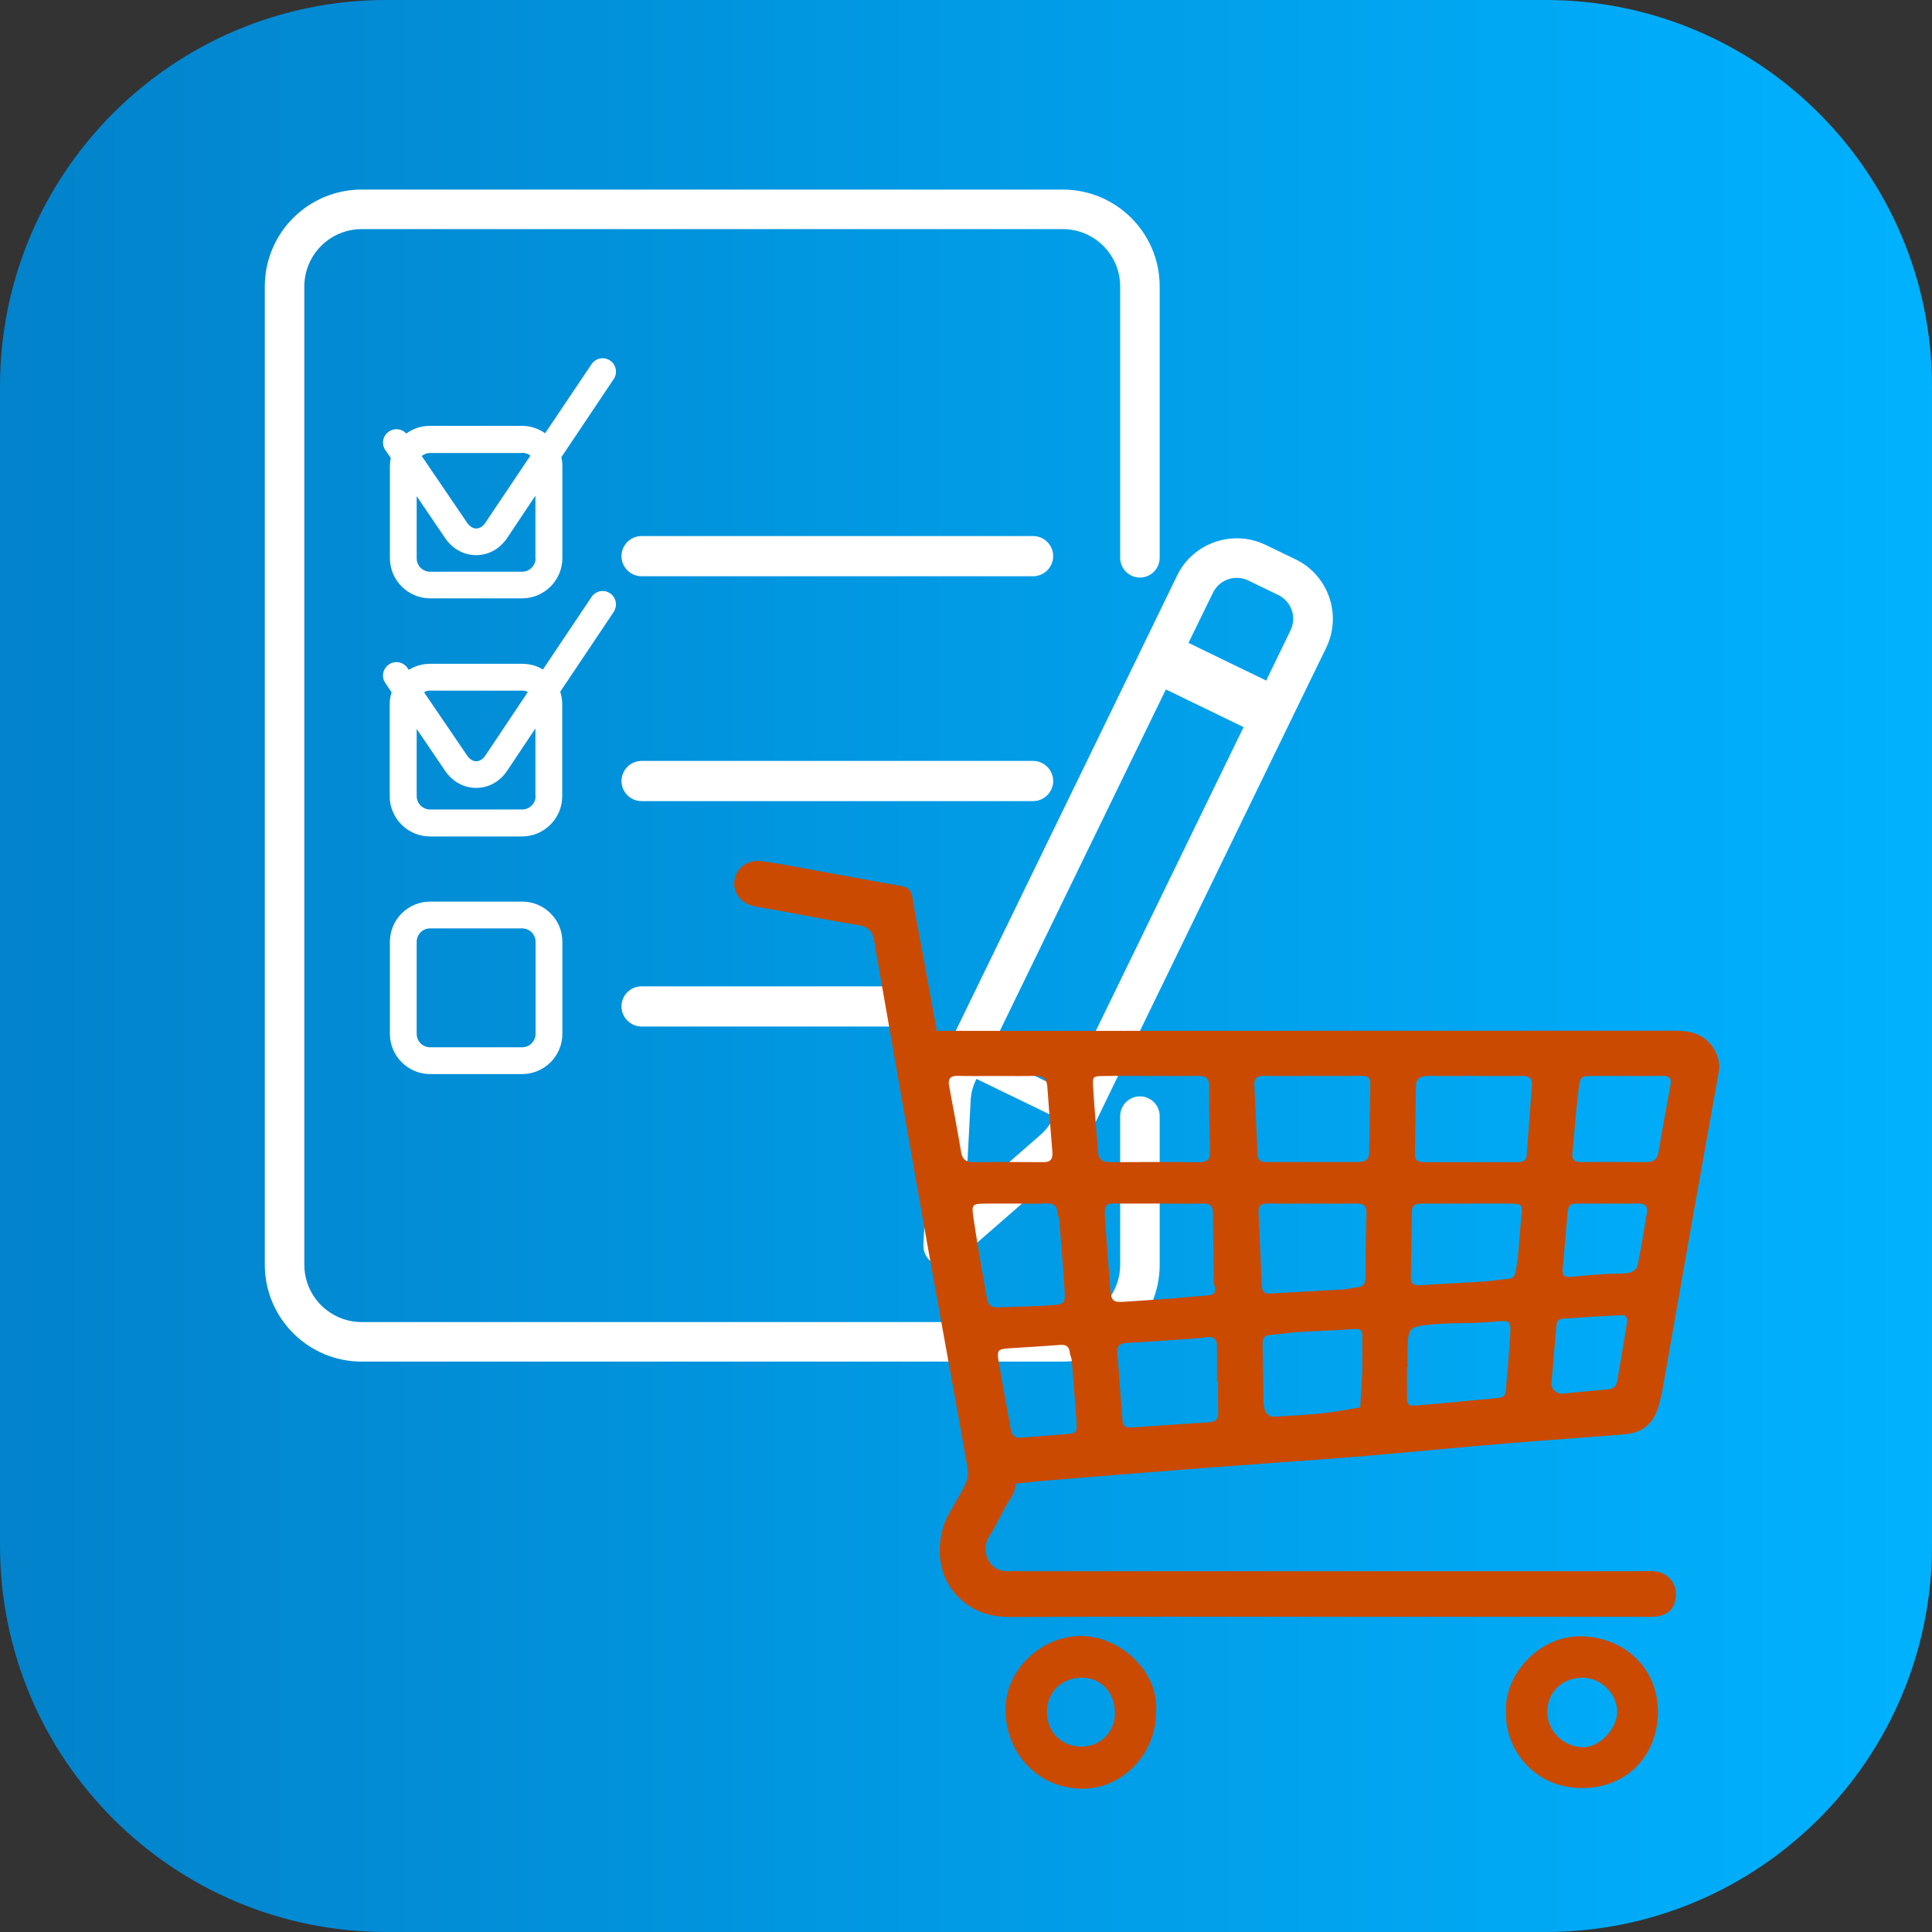 <svg xmlns="http://www.w3.org/2000/svg" xmlns:xlink="http://www.w3.org/1999/xlink" width="500" zoomAndPan="magnify" viewBox="0 0 375 375" height="500" preserveAspectRatio="xMidYMid meet" version="1.0"><rect x="0" y="0" width="375" height="375" fill="#333333" stroke="none"/><defs><clipPath id="ebc0bbe6c4"><path d="M 75 0 L 300 0 C 341.422 0 375 33.578 375 75 L 375 300 C 375 341.422 341.422 375 300 375 L 75 375 C 33.578 375 0 341.422 0 300 L 0 75 C 0 33.578 33.578 0 75 0 Z M 75 0 " clip-rule="nonzero"/></clipPath><linearGradient x1="-0" gradientTransform="matrix(1.465, 0, 0, 1.465, 0, -0)" y1="128" x2="256" gradientUnits="userSpaceOnUse" y2="128" id="c53523436c"><stop stop-opacity="1" stop-color="rgb(0.8%, 51.399%, 79.599%)" offset="0"/><stop stop-opacity="1" stop-color="rgb(0.793%, 51.543%, 79.758%)" offset="0.016"/><stop stop-opacity="1" stop-color="rgb(0.78%, 51.83%, 80.077%)" offset="0.031"/><stop stop-opacity="1" stop-color="rgb(0.768%, 52.118%, 80.396%)" offset="0.047"/><stop stop-opacity="1" stop-color="rgb(0.755%, 52.405%, 80.714%)" offset="0.062"/><stop stop-opacity="1" stop-color="rgb(0.743%, 52.693%, 81.033%)" offset="0.078"/><stop stop-opacity="1" stop-color="rgb(0.731%, 52.98%, 81.352%)" offset="0.094"/><stop stop-opacity="1" stop-color="rgb(0.717%, 53.267%, 81.671%)" offset="0.109"/><stop stop-opacity="1" stop-color="rgb(0.705%, 53.555%, 81.989%)" offset="0.125"/><stop stop-opacity="1" stop-color="rgb(0.693%, 53.842%, 82.307%)" offset="0.141"/><stop stop-opacity="1" stop-color="rgb(0.681%, 54.131%, 82.626%)" offset="0.156"/><stop stop-opacity="1" stop-color="rgb(0.668%, 54.417%, 82.945%)" offset="0.172"/><stop stop-opacity="1" stop-color="rgb(0.655%, 54.706%, 83.264%)" offset="0.188"/><stop stop-opacity="1" stop-color="rgb(0.642%, 54.993%, 83.583%)" offset="0.203"/><stop stop-opacity="1" stop-color="rgb(0.63%, 55.28%, 83.902%)" offset="0.219"/><stop stop-opacity="1" stop-color="rgb(0.618%, 55.568%, 84.221%)" offset="0.234"/><stop stop-opacity="1" stop-color="rgb(0.606%, 55.855%, 84.54%)" offset="0.25"/><stop stop-opacity="1" stop-color="rgb(0.594%, 56.143%, 84.857%)" offset="0.266"/><stop stop-opacity="1" stop-color="rgb(0.58%, 56.43%, 85.176%)" offset="0.281"/><stop stop-opacity="1" stop-color="rgb(0.568%, 56.717%, 85.495%)" offset="0.297"/><stop stop-opacity="1" stop-color="rgb(0.555%, 57.005%, 85.814%)" offset="0.312"/><stop stop-opacity="1" stop-color="rgb(0.543%, 57.292%, 86.133%)" offset="0.328"/><stop stop-opacity="1" stop-color="rgb(0.531%, 57.581%, 86.452%)" offset="0.344"/><stop stop-opacity="1" stop-color="rgb(0.517%, 57.867%, 86.771%)" offset="0.359"/><stop stop-opacity="1" stop-color="rgb(0.505%, 58.156%, 87.09%)" offset="0.375"/><stop stop-opacity="1" stop-color="rgb(0.493%, 58.443%, 87.408%)" offset="0.391"/><stop stop-opacity="1" stop-color="rgb(0.481%, 58.73%, 87.727%)" offset="0.406"/><stop stop-opacity="1" stop-color="rgb(0.468%, 59.018%, 88.045%)" offset="0.422"/><stop stop-opacity="1" stop-color="rgb(0.455%, 59.305%, 88.364%)" offset="0.438"/><stop stop-opacity="1" stop-color="rgb(0.443%, 59.593%, 88.683%)" offset="0.453"/><stop stop-opacity="1" stop-color="rgb(0.43%, 59.88%, 89.001%)" offset="0.469"/><stop stop-opacity="1" stop-color="rgb(0.418%, 60.167%, 89.32%)" offset="0.484"/><stop stop-opacity="1" stop-color="rgb(0.406%, 60.455%, 89.639%)" offset="0.5"/><stop stop-opacity="1" stop-color="rgb(0.392%, 60.742%, 89.958%)" offset="0.516"/><stop stop-opacity="1" stop-color="rgb(0.38%, 61.031%, 90.277%)" offset="0.531"/><stop stop-opacity="1" stop-color="rgb(0.368%, 61.317%, 90.596%)" offset="0.547"/><stop stop-opacity="1" stop-color="rgb(0.356%, 61.606%, 90.915%)" offset="0.562"/><stop stop-opacity="1" stop-color="rgb(0.343%, 61.893%, 91.232%)" offset="0.578"/><stop stop-opacity="1" stop-color="rgb(0.33%, 62.18%, 91.551%)" offset="0.594"/><stop stop-opacity="1" stop-color="rgb(0.317%, 62.468%, 91.87%)" offset="0.609"/><stop stop-opacity="1" stop-color="rgb(0.305%, 62.755%, 92.189%)" offset="0.625"/><stop stop-opacity="1" stop-color="rgb(0.293%, 63.043%, 92.508%)" offset="0.641"/><stop stop-opacity="1" stop-color="rgb(0.281%, 63.33%, 92.827%)" offset="0.656"/><stop stop-opacity="1" stop-color="rgb(0.269%, 63.617%, 93.146%)" offset="0.672"/><stop stop-opacity="1" stop-color="rgb(0.255%, 63.905%, 93.465%)" offset="0.688"/><stop stop-opacity="1" stop-color="rgb(0.243%, 64.192%, 93.784%)" offset="0.703"/><stop stop-opacity="1" stop-color="rgb(0.23%, 64.481%, 94.101%)" offset="0.719"/><stop stop-opacity="1" stop-color="rgb(0.218%, 64.767%, 94.42%)" offset="0.734"/><stop stop-opacity="1" stop-color="rgb(0.206%, 65.056%, 94.739%)" offset="0.75"/><stop stop-opacity="1" stop-color="rgb(0.192%, 65.343%, 95.058%)" offset="0.766"/><stop stop-opacity="1" stop-color="rgb(0.18%, 65.63%, 95.377%)" offset="0.781"/><stop stop-opacity="1" stop-color="rgb(0.168%, 65.918%, 95.695%)" offset="0.797"/><stop stop-opacity="1" stop-color="rgb(0.156%, 66.205%, 96.014%)" offset="0.812"/><stop stop-opacity="1" stop-color="rgb(0.143%, 66.493%, 96.333%)" offset="0.828"/><stop stop-opacity="1" stop-color="rgb(0.13%, 66.78%, 96.652%)" offset="0.844"/><stop stop-opacity="1" stop-color="rgb(0.117%, 67.067%, 96.971%)" offset="0.859"/><stop stop-opacity="1" stop-color="rgb(0.105%, 67.355%, 97.289%)" offset="0.875"/><stop stop-opacity="1" stop-color="rgb(0.093%, 67.642%, 97.607%)" offset="0.891"/><stop stop-opacity="1" stop-color="rgb(0.081%, 67.931%, 97.926%)" offset="0.906"/><stop stop-opacity="1" stop-color="rgb(0.067%, 68.217%, 98.245%)" offset="0.922"/><stop stop-opacity="1" stop-color="rgb(0.055%, 68.506%, 98.564%)" offset="0.938"/><stop stop-opacity="1" stop-color="rgb(0.043%, 68.793%, 98.883%)" offset="0.953"/><stop stop-opacity="1" stop-color="rgb(0.031%, 69.08%, 99.202%)" offset="0.969"/><stop stop-opacity="1" stop-color="rgb(0.018%, 69.368%, 99.521%)" offset="0.984"/><stop stop-opacity="1" stop-color="rgb(0.006%, 69.655%, 99.84%)" offset="1"/></linearGradient><clipPath id="3a815d669e"><path d="M 51.398 36.727 L 226 36.727 L 226 264.727 L 51.398 264.727 Z M 51.398 36.727 " clip-rule="nonzero"/></clipPath><clipPath id="59bd16b2a0"><path d="M 142.273 167 L 326 167 L 326 314 L 142.273 314 Z M 142.273 167 " clip-rule="nonzero"/></clipPath><clipPath id="41b75589d3"><path d="M 292 317 L 322 317 L 322 347.516 L 292 347.516 Z M 292 317 " clip-rule="nonzero"/></clipPath><clipPath id="036e281332"><path d="M 195 317 L 225 317 L 225 347.516 L 195 347.516 Z M 195 317 " clip-rule="nonzero"/></clipPath></defs><g clip-path="url(#ebc0bbe6c4)"><rect x="-37.5" fill="url(#c53523436c)" width="450" y="-37.5" height="450"/></g><path fill="#ffffff" d="M 101.355 175 L 83.48 175 C 79.188 175 75.68 178.508 75.68 182.801 L 75.68 200.676 C 75.68 204.965 79.188 208.477 83.48 208.477 L 101.355 208.477 C 105.645 208.477 109.156 204.965 109.156 200.676 L 109.156 182.801 C 109.156 178.477 105.645 175 101.355 175 Z M 103.957 200.676 C 103.957 202.105 102.785 203.277 101.355 203.277 L 83.48 203.277 C 82.047 203.277 80.879 202.105 80.879 200.676 L 80.879 182.801 C 80.879 181.371 82.047 180.199 83.48 180.199 L 101.355 180.199 C 102.785 180.199 103.957 181.371 103.957 182.801 Z M 103.957 200.676 " fill-opacity="1" fill-rule="nonzero"/><path fill="#ffffff" d="M 200.52 104.047 L 124.531 104.047 C 122.383 104.047 120.629 105.801 120.629 107.945 C 120.629 110.09 122.383 111.848 124.531 111.848 L 200.52 111.848 C 202.664 111.848 204.422 110.09 204.422 107.945 C 204.422 105.801 202.664 104.047 200.52 104.047 Z M 200.52 104.047 " fill-opacity="1" fill-rule="nonzero"/><path fill="#ffffff" d="M 204.422 151.598 C 204.422 149.453 202.664 147.695 200.52 147.695 L 124.531 147.695 C 122.383 147.695 120.629 149.453 120.629 151.598 C 120.629 153.742 122.383 155.496 124.531 155.496 L 200.52 155.496 C 202.664 155.496 204.422 153.742 204.422 151.598 Z M 204.422 151.598 " fill-opacity="1" fill-rule="nonzero"/><path fill="#ffffff" d="M 118.418 115.16 C 117.215 114.348 115.625 114.676 114.812 115.879 L 105.387 129.949 C 104.215 129.234 102.852 128.844 101.355 128.844 L 83.48 128.844 C 81.984 128.844 80.555 129.27 79.352 130.016 L 79.09 129.656 C 78.277 128.457 76.652 128.164 75.484 128.977 C 74.281 129.789 73.988 131.414 74.801 132.582 L 76.004 134.371 C 75.777 135.086 75.645 135.867 75.645 136.68 L 75.645 154.555 C 75.645 158.844 79.156 162.355 83.445 162.355 L 101.324 162.355 C 105.613 162.355 109.125 158.844 109.125 154.555 L 109.125 136.68 C 109.125 135.832 108.992 135.02 108.734 134.273 L 119.102 118.801 C 119.914 117.566 119.59 115.941 118.418 115.16 Z M 83.48 134.047 L 101.355 134.047 C 101.746 134.047 102.137 134.145 102.461 134.305 L 94.203 146.656 C 93.719 147.371 93.102 147.762 92.449 147.762 C 91.801 147.762 91.184 147.371 90.695 146.691 L 82.309 134.371 C 82.633 134.145 83.023 134.047 83.48 134.047 Z M 103.957 154.523 C 103.957 155.953 102.785 157.121 101.355 157.121 L 83.48 157.121 C 82.047 157.121 80.879 155.953 80.879 154.523 L 80.879 141.488 L 86.371 149.582 C 87.836 151.727 90.012 152.93 92.418 152.93 C 92.418 152.93 92.449 152.93 92.449 152.93 C 94.855 152.93 97.066 151.695 98.496 149.516 L 103.922 141.391 L 103.922 154.523 Z M 103.957 154.523 " fill-opacity="1" fill-rule="nonzero"/><path fill="#ffffff" d="M 118.418 69.984 C 117.215 69.172 115.625 69.496 114.812 70.699 L 105.809 84.09 C 104.539 83.211 103.012 82.66 101.324 82.66 L 83.445 82.66 C 81.723 82.66 80.133 83.211 78.863 84.156 C 78.02 83.211 76.555 83.016 75.484 83.766 C 74.281 84.578 73.988 86.203 74.801 87.371 L 75.84 88.867 C 75.742 89.387 75.68 89.906 75.68 90.461 L 75.68 108.336 C 75.68 112.625 79.188 116.137 83.48 116.137 L 101.355 116.137 C 105.645 116.137 109.156 112.625 109.156 108.336 L 109.156 90.461 C 109.156 89.875 109.09 89.289 108.961 88.738 L 119.133 73.559 C 119.914 72.391 119.59 70.762 118.418 69.984 Z M 101.355 87.891 C 101.941 87.891 102.492 88.086 102.949 88.445 L 94.203 101.477 C 93.719 102.195 93.102 102.582 92.449 102.582 C 91.801 102.582 91.184 102.195 90.695 101.512 L 81.855 88.512 C 82.309 88.152 82.863 87.926 83.48 87.926 L 101.355 87.926 Z M 103.957 108.367 C 103.957 109.801 102.785 110.969 101.355 110.969 L 83.48 110.969 C 82.047 110.969 80.879 109.801 80.879 108.367 L 80.879 96.312 L 86.371 104.402 C 87.836 106.551 90.012 107.75 92.418 107.75 C 92.418 107.75 92.449 107.75 92.449 107.75 C 94.855 107.75 97.066 106.516 98.496 104.34 L 103.922 96.215 L 103.922 108.367 Z M 103.957 108.367 " fill-opacity="1" fill-rule="nonzero"/><path fill="#ffffff" d="M 251.453 108.562 L 245.668 105.77 C 239.297 102.68 231.559 105.348 228.473 111.715 L 222.07 124.914 L 182.547 206.168 C 181.441 208.41 180.824 210.816 180.695 213.285 L 179.23 241.629 C 179.168 243.156 180.012 244.621 181.375 245.301 C 181.895 245.562 182.48 245.691 183.066 245.691 C 183.977 245.691 184.887 245.367 185.602 244.75 L 206.988 226.094 C 208.875 224.469 210.367 222.484 211.473 220.242 L 250.996 138.922 L 257.398 125.758 C 260.52 119.355 257.855 111.652 251.453 108.562 Z M 235.43 115.066 C 236.664 112.496 239.785 111.426 242.32 112.691 L 248.105 115.488 C 250.672 116.723 251.746 119.844 250.477 122.379 L 245.766 132.098 L 230.684 124.781 Z M 201.918 220.309 L 187.391 232.984 L 188.398 213.711 C 188.461 212.246 188.82 210.848 189.469 209.551 L 189.535 209.418 L 204.617 216.73 L 204.551 216.863 C 203.902 218.195 203.023 219.332 201.918 220.309 Z M 206.988 211.824 L 205.004 210.848 L 191.941 204.48 L 226.293 133.82 L 241.375 141.133 Z M 206.988 211.824 " fill-opacity="1" fill-rule="nonzero"/><path fill="#ffffff" d="M 124.531 191.445 C 122.383 191.445 120.629 193.199 120.629 195.344 C 120.629 197.492 122.383 199.246 124.531 199.246 L 176.793 199.246 C 178.938 199.246 180.695 197.492 180.695 195.344 C 180.695 193.199 178.938 191.445 176.793 191.445 Z M 124.531 191.445 " fill-opacity="1" fill-rule="nonzero"/><g clip-path="url(#3a815d669e)"><path fill="#ffffff" d="M 221.258 212.801 C 219.145 212.801 217.422 214.523 217.422 216.637 L 217.422 245.465 C 217.422 251.609 212.449 256.613 206.273 256.613 L 70.219 256.613 C 64.074 256.613 59.07 251.641 59.07 245.465 L 59.07 55.617 C 59.07 49.473 64.043 44.469 70.219 44.469 L 206.273 44.469 C 212.418 44.469 217.422 49.441 217.422 55.617 L 217.422 108.273 C 217.422 110.383 219.145 112.105 221.258 112.105 C 223.371 112.105 225.094 110.383 225.094 108.273 L 225.094 55.617 C 225.094 45.215 216.676 36.797 206.273 36.797 L 70.219 36.797 C 59.816 36.797 51.398 45.215 51.398 55.617 L 51.398 245.465 C 51.398 255.867 59.816 264.285 70.219 264.285 L 206.273 264.285 C 216.676 264.285 225.094 255.867 225.094 245.465 L 225.094 216.637 C 225.094 214.523 223.371 212.801 221.258 212.801 Z M 221.258 212.801 " fill-opacity="1" fill-rule="nonzero"/></g><path fill="#cb4a02" d="M 254.168 200.074 C 277.66 200.074 301.152 200.07 324.645 200.059 C 326.676 200.059 328.617 200.16 330.414 201.27 C 332.652 202.656 334.07 205.473 333.617 208.031 C 332 217.191 330.32 226.34 328.707 235.504 C 326.695 246.883 324.691 258.266 322.703 269.652 C 322.543 270.566 322.301 271.469 322.078 272.371 C 321.133 276.199 319.059 278.09 315.18 278.414 C 307.613 279.035 300.043 279.531 292.484 280.16 C 284.402 280.832 276.328 281.605 268.242 282.32 C 264.797 282.625 261.352 282.902 257.902 283.164 C 249.66 283.773 241.438 284.34 233.211 284.973 C 222.996 285.758 212.781 286.574 202.57 287.418 C 200.055 287.621 197.543 288.027 195.027 288.062 C 191.441 288.113 188.918 286.141 188.191 282.586 C 187.016 276.867 186.051 271.098 185.008 265.352 C 182.652 252.414 180.301 239.477 177.953 226.539 C 176.887 220.66 175.812 214.781 174.773 208.898 C 173.918 204.059 177.086 200.258 182.098 200.109 C 184.23 200.047 186.367 200.094 188.504 200.094 Z M 225.133 233.613 L 218.344 233.613 C 218.211 233.613 218.07 233.613 217.945 233.613 C 214.574 233.598 214.23 233.188 214.516 237.004 C 214.848 241.508 215.156 246.012 215.531 250.508 C 215.695 252.465 216.141 252.805 218.047 252.68 C 221.223 252.477 224.402 252.258 227.574 252.023 C 229.688 251.867 231.797 251.621 233.91 251.492 C 235.285 251.41 236.258 251.199 235.695 249.41 C 235.461 248.68 235.609 247.828 235.598 247.027 C 235.535 243.18 235.445 239.309 235.438 235.449 C 235.438 234.062 234.852 233.578 233.516 233.605 C 230.723 233.652 227.934 233.613 225.133 233.613 Z M 254.91 208.84 C 251.723 208.84 248.527 208.875 245.34 208.824 C 244 208.805 243.383 209.262 243.461 210.668 C 243.699 215.168 243.887 219.676 244.098 224.18 C 244.145 225.16 244.695 225.555 245.645 225.555 C 247.242 225.539 248.836 225.555 250.43 225.555 C 254.824 225.555 259.223 225.539 263.594 225.555 C 264.84 225.555 265.715 225.152 265.742 223.801 C 265.844 219.281 265.91 214.762 265.969 210.242 C 265.969 209.281 265.48 208.816 264.484 208.824 C 261.297 208.855 258.102 208.84 254.91 208.84 Z M 286.762 208.84 C 283.57 208.84 280.383 208.867 277.188 208.84 C 275.777 208.824 274.855 209.27 274.828 210.832 C 274.762 215.227 274.707 219.605 274.625 223.992 C 274.605 225.215 275.238 225.578 276.355 225.574 C 282.473 225.559 288.586 225.574 294.707 225.574 C 295.605 225.574 296.258 225.242 296.332 224.246 C 296.668 219.754 296.977 215.254 297.328 210.762 C 297.43 209.418 296.934 208.816 295.539 208.836 C 292.613 208.879 289.688 208.844 286.762 208.84 Z M 223.668 208.84 C 220.477 208.84 217.285 208.801 214.09 208.855 C 212.168 208.883 212.047 208.957 212.168 210.949 C 212.422 215.188 212.812 219.418 213.129 223.652 C 213.242 225.215 214.168 225.578 215.566 225.578 C 221.285 225.539 227.008 225.523 232.73 225.59 C 234.262 225.609 234.898 225.102 234.859 223.547 C 234.75 219.289 234.656 215.031 234.684 210.777 C 234.684 209.082 233.84 208.809 232.453 208.832 C 229.523 208.867 226.598 208.836 223.668 208.84 Z M 255.039 233.617 C 252.109 233.617 249.176 233.645 246.25 233.605 C 245.008 233.586 244.195 233.832 244.273 235.336 C 244.516 240.113 244.703 244.902 244.918 249.684 C 244.961 250.625 245.406 251.133 246.426 251.078 C 251.203 250.801 255.988 250.566 260.77 250.277 C 261.691 250.219 262.598 249.938 263.516 249.852 C 264.73 249.742 265.02 249.027 265.027 247.949 C 265.066 243.828 265.078 239.684 265.227 235.555 C 265.289 233.844 264.453 233.566 263.047 233.598 C 260.375 233.652 257.707 233.613 255.039 233.617 Z M 285.016 233.617 C 281.949 233.617 278.887 233.633 275.82 233.617 C 274.742 233.617 274.047 233.891 274.035 235.164 C 273.996 239.43 273.91 243.68 273.844 247.957 C 273.824 249.164 274.391 249.547 275.59 249.465 C 279.711 249.188 283.816 249.016 287.93 248.75 C 289.516 248.648 291.09 248.355 292.676 248.238 C 293.672 248.164 294.07 247.613 294.207 246.742 C 294.367 245.695 294.559 244.652 294.652 243.598 C 294.902 240.953 295.07 238.301 295.336 235.66 C 295.508 233.922 295.355 233.664 293.41 233.629 C 290.613 233.57 287.824 233.609 285.016 233.609 Z M 197.027 233.617 C 195.156 233.617 193.289 233.59 191.422 233.617 C 188.703 233.668 188.551 233.707 188.93 236.289 C 189.703 241.547 190.641 246.777 191.559 252.012 C 191.723 252.961 192.188 253.801 193.383 253.758 C 197.113 253.629 200.852 253.598 204.57 253.309 C 206.543 253.16 206.77 252.762 206.652 250.711 C 206.363 246.059 205.969 241.414 205.602 236.77 C 205.57 236.375 205.324 236.004 205.301 235.613 C 205.203 234.176 204.602 233.484 203.031 233.582 C 201.035 233.707 199.027 233.613 197.027 233.609 Z M 236.422 268.012 L 236.207 268.012 C 236.207 265.746 236.23 263.477 236.207 261.207 C 236.188 259.859 235.484 259.355 234.121 259.559 C 232.543 259.781 230.945 259.859 229.355 259.969 C 225.785 260.219 222.191 260.492 218.605 260.66 C 217.184 260.727 216.766 261.379 216.871 262.676 C 217.227 267.051 217.547 271.43 217.883 275.812 C 217.988 277.184 219.004 277.109 219.941 277.051 C 224.855 276.73 229.766 276.352 234.68 276.074 C 236.109 275.996 236.469 275.281 236.445 274.023 C 236.391 272.016 236.422 270.012 236.422 268.012 Z M 193.461 208.844 C 190.934 208.844 188.414 208.887 185.891 208.824 C 184.469 208.793 183.969 209.375 184.215 210.75 C 185.008 215.035 185.836 219.316 186.551 223.617 C 186.801 225.125 187.598 225.586 188.996 225.574 C 193.516 225.539 198.027 225.531 202.543 225.574 C 203.996 225.586 204.371 224.883 204.266 223.605 C 203.922 219.383 203.582 215.156 203.285 210.93 C 203.184 209.457 202.527 208.797 201.027 208.828 C 198.508 208.883 195.98 208.844 193.461 208.844 Z M 264.418 266.219 C 264.418 263.734 264.441 261.461 264.418 259.195 C 264.418 258.254 263.988 257.871 262.898 257.953 C 259.184 258.227 255.453 258.332 251.73 258.566 C 250.012 258.676 248.305 258.996 246.582 259.098 C 245.344 259.172 245.043 259.801 245.066 260.906 C 245.148 264.645 245.168 268.383 245.25 272.117 C 245.27 272.773 245.34 273.508 245.656 274.043 C 245.934 274.492 246.605 275.004 247.082 274.98 C 250.402 274.828 253.73 274.625 257.039 274.281 C 259.375 274.035 261.688 273.539 264.012 273.152 C 264.145 270.766 264.289 268.383 264.418 266.219 Z M 273.207 265.328 L 273.102 265.328 C 273.102 267.062 273.082 268.793 273.102 270.523 C 273.133 272.836 273.156 272.941 275.254 272.773 C 280.414 272.355 285.566 271.824 290.723 271.348 C 291.605 271.27 292.203 270.98 292.281 269.949 C 292.555 266.242 292.938 262.531 293.141 258.828 C 293.277 256.461 292.957 256.262 290.73 256.473 C 289.41 256.598 288.086 256.703 286.758 256.746 C 283.961 256.855 281.152 256.793 278.371 257.039 C 273.281 257.492 273.289 257.562 273.207 262.531 C 273.195 263.457 273.211 264.387 273.211 265.32 Z M 315.652 208.844 C 313.52 208.844 311.387 208.816 309.254 208.844 C 306.898 208.879 306.723 208.883 306.438 211.125 C 305.902 215.34 305.613 219.582 305.195 223.812 C 305.086 224.957 305.516 225.559 306.742 225.551 C 311.008 225.535 315.273 225.52 319.543 225.566 C 321.008 225.586 321.695 224.988 321.938 223.535 C 322.648 219.215 323.449 214.91 324.238 210.605 C 324.449 209.445 324.125 208.82 322.867 208.832 C 320.453 208.859 318.043 208.844 315.652 208.844 Z M 208.918 275.602 C 208.629 271.754 208.348 267.91 208.031 264.062 C 207.988 263.543 207.703 263.039 207.645 262.516 C 207.52 261.34 206.914 260.957 205.758 261.051 C 202.441 261.309 199.117 261.488 195.801 261.707 C 193.73 261.848 193.469 262.094 193.809 264.125 C 194.562 268.578 195.406 273.016 196.195 277.465 C 196.387 278.562 196.941 279.145 198.082 279.055 C 200.867 278.84 203.656 278.609 206.441 278.398 C 209.047 278.199 209.047 278.207 208.918 275.613 Z M 312.383 233.613 C 310.25 233.613 308.113 233.637 305.984 233.613 C 304.809 233.594 304.359 234.137 304.273 235.277 C 303.996 238.848 303.641 242.422 303.328 246.008 C 303.191 247.559 303.523 247.93 304.977 247.82 C 307.098 247.66 309.211 247.434 311.332 247.293 C 312.93 247.191 314.551 247.293 316.125 247.07 C 316.762 246.977 317.703 246.312 317.82 245.762 C 318.535 242.387 319.051 238.969 319.641 235.566 C 319.867 234.25 319.43 233.559 317.992 233.598 C 316.121 233.652 314.254 233.613 312.383 233.613 Z M 303.82 270.453 C 306.688 270.18 309.332 269.902 311.98 269.691 C 313.055 269.598 313.727 269.141 313.902 268.043 C 314.57 264.117 315.254 260.191 315.859 256.258 C 315.91 255.949 315.402 255.242 315.176 255.254 C 311.191 255.438 307.211 255.668 303.234 255.953 C 302.23 256.027 302.117 256.891 302.051 257.734 C 301.801 260.914 301.5 264.09 301.246 267.273 C 301.188 267.934 301.039 268.645 301.246 269.25 C 301.402 269.73 301.965 270.191 302.461 270.406 C 302.91 270.617 303.512 270.453 303.82 270.453 Z M 303.82 270.453 " fill-opacity="1" fill-rule="nonzero"/><g clip-path="url(#59bd16b2a0)"><path fill="#cb4a02" d="M 257.379 313.816 C 236.949 313.816 216.516 313.773 196.086 313.855 C 191.965 313.871 188.562 312.672 185.719 309.68 C 181.719 305.48 181.422 298.816 184.266 293.676 C 185.301 291.812 186.465 290.012 187.375 288.09 C 187.824 287.141 187.98 286.141 187.84 285.098 C 185.125 269.793 182.297 254.504 179.578 239.199 C 177.059 225.066 174.637 210.922 172.148 196.781 C 171.324 192.066 170.461 187.363 169.695 182.641 C 169.402 180.844 168.598 179.891 166.699 179.582 C 161.449 178.723 156.227 177.68 151.008 176.715 C 149.438 176.426 147.855 176.219 146.301 175.875 C 143.828 175.324 142.281 173.27 142.535 170.988 C 142.809 168.602 145.008 166.812 147.703 167.141 C 151 167.555 154.262 168.219 157.531 168.812 C 163.285 169.852 169.027 170.957 174.793 171.949 C 176.184 172.188 176.855 172.742 177.09 174.184 C 177.73 178.113 178.543 182.02 179.254 185.938 C 181.367 197.574 183.508 209.207 185.559 220.855 C 188.117 235.387 190.57 249.938 193.113 264.469 C 194.348 271.535 195.684 278.582 196.996 285.625 C 197.34 287.484 197.297 289.141 196.145 290.844 C 194.59 293.16 193.559 295.82 192.023 298.156 C 190.191 300.941 191.848 305.348 196.09 304.969 C 197.016 304.887 197.961 304.969 198.895 304.969 L 318.281 304.969 C 319.348 304.969 320.43 304.883 321.477 305.035 C 321.762 305.074 322.035 305.141 322.309 305.23 C 322.578 305.324 322.836 305.441 323.082 305.586 C 323.328 305.727 323.559 305.895 323.773 306.082 C 323.992 306.27 324.188 306.473 324.359 306.699 C 324.535 306.926 324.688 307.164 324.816 307.418 C 324.945 307.672 325.051 307.938 325.129 308.211 C 325.207 308.488 325.258 308.766 325.281 309.051 C 325.305 309.336 325.301 309.617 325.27 309.902 C 325.051 312.312 323.633 313.652 321.078 313.797 C 320.016 313.859 318.941 313.82 317.875 313.82 Z M 257.379 313.816 " fill-opacity="1" fill-rule="nonzero"/></g><g clip-path="url(#41b75589d3)"><path fill="#cb4a02" d="M 292.34 332.387 C 291.789 325.52 298.383 317.477 306.883 317.609 C 314.973 317.738 321.68 323.414 321.797 332.035 C 321.91 340.168 316.301 347.059 307.051 347.059 C 297.438 347.055 292.012 339.051 292.34 332.387 Z M 307.176 325.637 C 303.184 325.637 300.262 328.508 300.328 332.383 C 300.391 336.102 303.547 339.133 307.359 339.141 C 310.477 339.141 313.922 335.492 313.895 332.211 C 313.855 328.707 310.73 325.648 307.164 325.637 Z M 307.176 325.637 " fill-opacity="1" fill-rule="nonzero"/></g><g clip-path="url(#036e281332)"><path fill="#cb4a02" d="M 224.387 332.43 C 224.352 340.48 217.812 347.223 210.082 347.188 C 201.645 347.145 195.406 340.625 195.164 332.164 C 194.945 324.305 202.035 317.48 209.91 317.539 C 217.469 317.609 225.086 324.547 224.387 332.43 Z M 216.395 332.797 C 216.562 328.949 214.031 325.879 210.508 325.652 C 206.48 325.406 203.469 328.02 203.219 331.809 C 202.965 335.703 205.57 338.797 209.539 339.004 C 209.969 339.035 210.398 339.02 210.828 338.965 C 211.254 338.906 211.672 338.805 212.082 338.664 C 212.488 338.523 212.879 338.344 213.25 338.121 C 213.621 337.902 213.969 337.648 214.289 337.359 C 214.609 337.066 214.895 336.75 215.152 336.402 C 215.406 336.055 215.625 335.684 215.805 335.293 C 215.988 334.898 216.125 334.492 216.227 334.074 C 216.324 333.652 216.379 333.227 216.395 332.797 Z M 216.395 332.797 " fill-opacity="1" fill-rule="nonzero"/></g></svg>